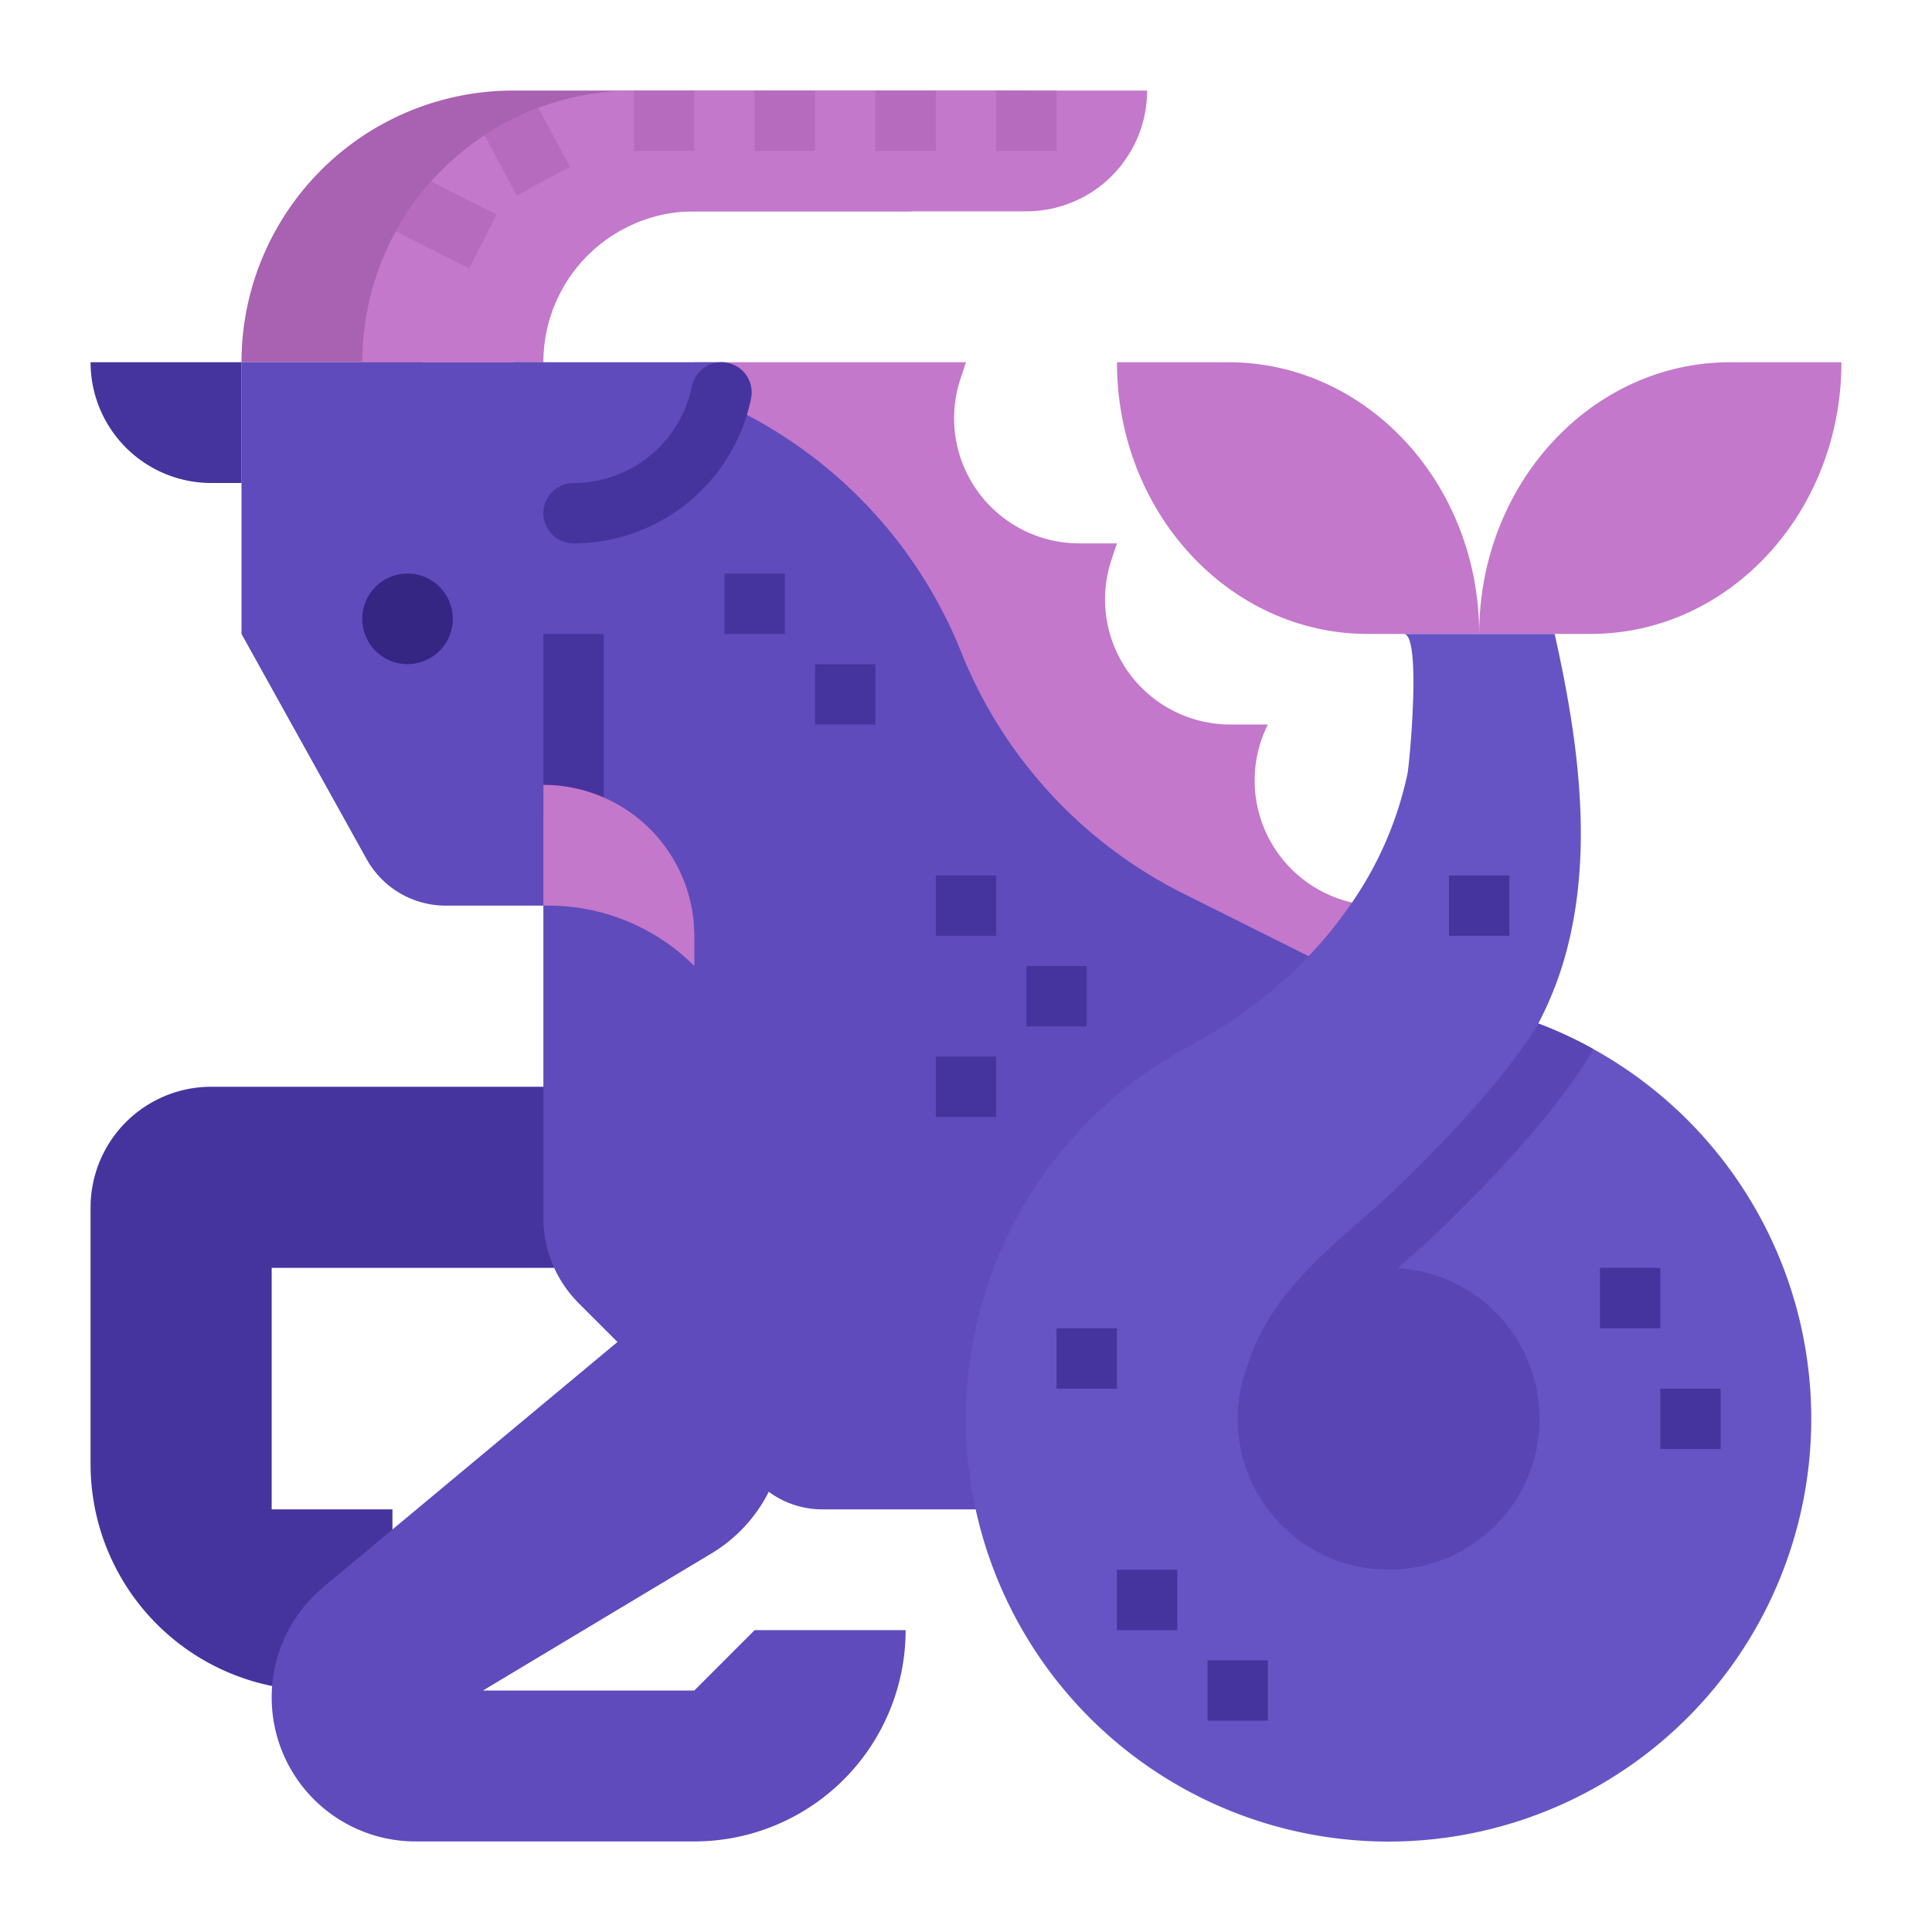 <svg xmlns="http://www.w3.org/2000/svg" viewBox="0 0 512 512"><title>capricorn-horoscope-astrology-zodiac</title><g id="Flat"><path d="M272,24H136A72,72,0,0,0,64,96h48a40,40,0,0,1,40-40h88a32,32,0,0,0,32-32Z" style="fill:#a961b2"/><path d="M304,24a32,32,0,0,1-32,32H184a40.015,40.015,0,0,0-40,40H96a71.946,71.946,0,0,1,72-72Z" style="fill:#c378cb"/><path d="M131.61,56.86l-7.22,14.28-19.48-9.85a72.1,72.1,0,0,1,9.35-13.2Z" style="fill:#b76bbf"/><path d="M151.05,44.22l-14.1,7.56L128.4,35.86a71.967,71.967,0,0,1,14.26-7.27Z" style="fill:#b76bbf"/><rect x="168" y="24" width="16" height="16" style="fill:#b76bbf"/><rect x="200" y="24" width="16" height="16" style="fill:#b76bbf"/><rect x="232" y="24" width="16" height="16" style="fill:#b76bbf"/><rect x="264" y="24" width="16" height="16" style="fill:#b76bbf"/><path d="M168,336V288H56a32,32,0,0,0-32,32v68a60,60,0,0,0,60,60h20V400H72V336Z" style="fill:#46349e"/><path d="M360,280l24-40H365.666A33.167,33.167,0,0,1,336,192h-9.983a33.167,33.167,0,0,1-31.465-43.656L296,144h-9.983a33.167,33.167,0,0,1-31.465-43.656L256,96H184V280Z" style="fill:#c378cb"/><path d="M368,264l-54.428-27.214a122.249,122.249,0,0,1-58.834-63.94h0A122.247,122.247,0,0,0,141.235,96H64v72l33.142,59.655A24,24,0,0,0,118.122,240H144v82.745a32,32,0,0,0,9.373,22.628l47.6,47.6A24,24,0,0,0,217.941,400H368Z" style="fill:#5f4bbc"/><path d="M392,168H362.461C325.756,168,296,135.765,296,96h29.539C362.244,96,392,128.235,392,168Z" style="fill:#c378cb"/><path d="M392,168h29.539C458.244,168,488,135.765,488,96H458.461C421.756,96,392,128.235,392,168Z" style="fill:#c378cb"/><path d="M200,432l-16,16H128l60.58-36.348a40,40,0,0,0,19.42-34.3V352H168L85.722,420.565A38.137,38.137,0,0,0,72,449.863h0A38.138,38.138,0,0,0,110.137,488H184a56,56,0,0,0,56-56H200Z" style="fill:#5f4bbc"/><path d="M56,128h8V96H24A32,32,0,0,0,56,128Z" style="fill:#46349e"/><path d="M480,376a112.017,112.017,0,1,1-169.71-96c1.68-1.02,3.39-1.98,5.13-2.9a122.847,122.847,0,0,0,31.37-23.7,110.271,110.271,0,0,0,11.5-14.21,94.939,94.939,0,0,0,14.72-34.21c.48-2.35,3.79-36.98-1.01-36.98h40c6.41,28.69,10.92,60.27,1.71,88.9a92.545,92.545,0,0,1-6.04,14.34c.02.01.05.02.07.03a110.466,110.466,0,0,1,14.42,6.69A111.93,111.93,0,0,1,480,376Z" style="fill:#6754c4"/><path d="M108,152a12,12,0,1,0,12,12A12.01,12.01,0,0,0,108,152Z" style="fill:#362684"/><rect x="192" y="152" width="16" height="16" style="fill:#46349e"/><rect x="216" y="176" width="16" height="16" style="fill:#46349e"/><rect x="248" y="232" width="16" height="16" style="fill:#46349e"/><rect x="272" y="256" width="16" height="16" style="fill:#46349e"/><rect x="424" y="336" width="16" height="16" style="fill:#46349e"/><rect x="440" y="368" width="16" height="16" style="fill:#46349e"/><rect x="280" y="352" width="16" height="16" style="fill:#46349e"/><rect x="296" y="416" width="16" height="16" style="fill:#46349e"/><rect x="320" y="440" width="16" height="16" style="fill:#46349e"/><rect x="384" y="232" width="16" height="16" style="fill:#46349e"/><rect x="248" y="280" width="16" height="16" style="fill:#46349e"/><path d="M422.16,277.96a8.14,8.14,0,0,1-.78,1.67c-10.17,16.44-26.4,33.29-38.99,45.59-3.48,3.4-7.27,6.72-10.93,9.93-.35.31-.71.62-1.06.92-.81.72-1.61,1.42-2.4,2.12-10.67,9.44-20.23,18.8-22.57,30.98a8.086,8.086,0,0,1-7.9,6.58,8.244,8.244,0,0,1-1.39-.12,8.005,8.005,0,0,1-6.51-9.28,44.933,44.933,0,0,1,1.5-5.89c-.01-.01.01-.02.01-.02,5.09-15.7,18.02-27.02,29.77-37.32,2.47-2.16,4.84-4.24,7.09-6.31q1.65-1.515,3.21-3.03c11.86-11.59,27.26-27.54,36.53-42.51A110.466,110.466,0,0,1,422.16,277.96Z" style="fill:#5a45b5"/><path d="M136,96v40h16a40,40,0,0,0,40-40Z" style="fill:#5f4bbc"/><path d="M152,144h0a8,8,0,0,1-8-8h0a8,8,0,0,1,8-8h0A32.054,32.054,0,0,0,183.358,102.4,7.989,7.989,0,0,1,191.187,96h.008a7.977,7.977,0,0,1,7.866,9.477A48.083,48.083,0,0,1,152,144Z" style="fill:#46349e"/><circle cx="368" cy="376" r="40" style="fill:#5a45b5"/><rect x="144" y="168" width="16" height="48" style="fill:#46349e"/><path d="M144,208h0v32h1.373A54.626,54.626,0,0,1,184,256h0v-8A40,40,0,0,0,144,208Z" style="fill:#c378cb"/></g></svg>